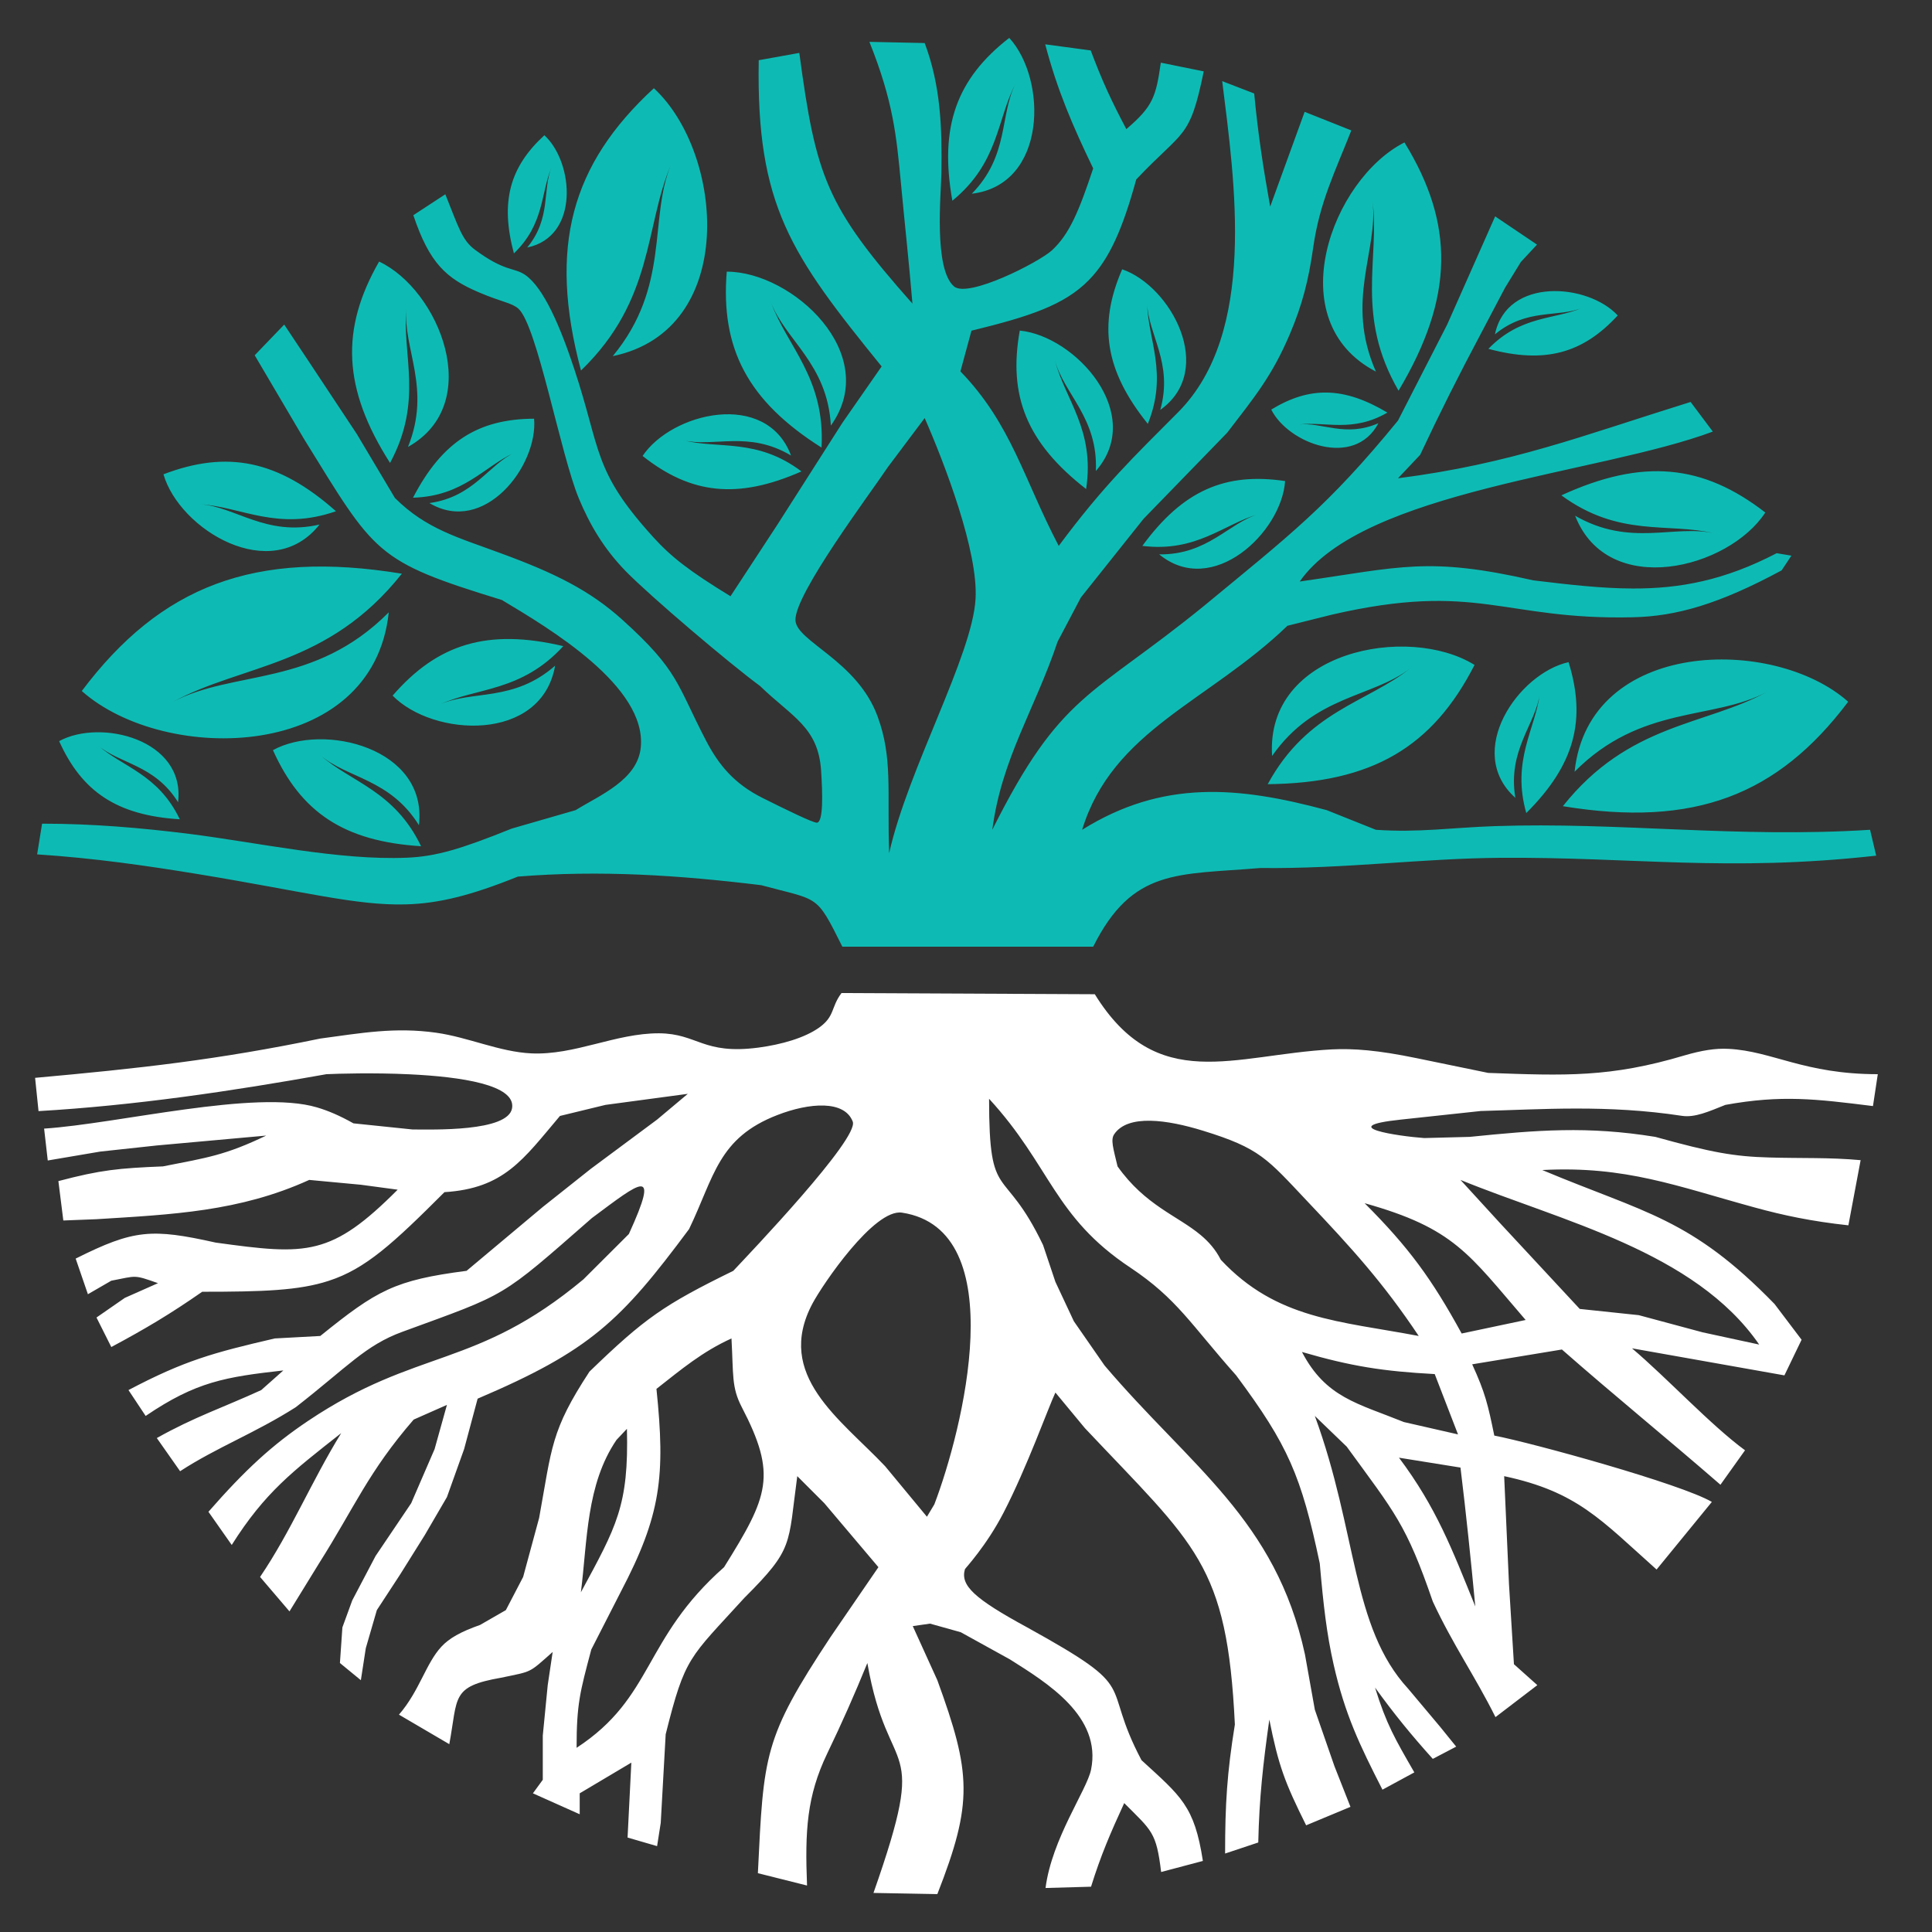 <svg width="18" height="18" viewBox="0 0 18 18" fill="none" xmlns="http://www.w3.org/2000/svg">
<rect x="0" y="0" width="18" height="18" fill="#333333" stroke="none"/>
<path fill-rule="evenodd" clip-rule="evenodd" d="M7.84 9.252L10.2 9.263C10.78 10.2 11.492 9.826 12.407 9.777C12.609 9.767 12.838 9.784 13.2 9.859L13.865 9.996C14.581 10.022 15.002 10.04 15.694 9.833C15.852 9.787 15.982 9.765 16.106 9.772C16.513 9.793 16.809 10.008 17.495 10.008L17.45 10.305C16.921 10.239 16.598 10.199 16.075 10.294C15.917 10.357 15.791 10.414 15.67 10.396C14.976 10.29 14.367 10.336 13.796 10.351L13.052 10.431C12.425 10.497 13.03 10.586 13.269 10.603L13.693 10.592C14.325 10.528 14.792 10.49 15.422 10.592C15.948 10.738 16.156 10.775 16.483 10.784C16.774 10.793 17.043 10.782 17.335 10.809L17.221 11.416C16.878 11.379 16.615 11.323 16.349 11.25C15.624 11.052 15.145 10.86 14.369 10.901C15.326 11.303 15.751 11.345 16.533 12.149L16.785 12.482L16.625 12.814L15.205 12.562C15.533 12.84 15.939 13.278 16.258 13.512L16.029 13.833C15.54 13.408 15.039 13.001 14.552 12.573L13.716 12.711C13.838 12.978 13.863 13.087 13.922 13.375C14.283 13.445 15.662 13.825 15.949 13.993L15.434 14.623C14.914 14.159 14.696 13.899 14.014 13.753L14.059 14.761L14.105 15.505L14.323 15.7L13.933 15.998C13.741 15.613 13.538 15.327 13.349 14.921C13.1 14.197 12.996 14.095 12.547 13.478L12.25 13.192C12.648 14.277 12.589 15.158 13.12 15.734L13.418 16.089L13.567 16.273L13.349 16.387C13.144 16.159 12.991 15.971 12.811 15.723C12.917 16.066 12.998 16.202 13.177 16.513L12.88 16.674C12.667 16.257 12.531 15.974 12.425 15.508C12.361 15.225 12.33 14.958 12.296 14.566C12.123 13.748 12.002 13.466 11.517 12.814C11.095 12.34 10.968 12.101 10.531 11.81C9.816 11.335 9.791 10.864 9.215 10.237C9.215 11.227 9.35 10.831 9.718 11.6L9.833 11.943L10.005 12.31L10.291 12.722C11.094 13.667 11.885 14.158 12.158 15.414L12.25 15.929L12.433 16.456L12.582 16.834L12.169 17.006C11.97 16.606 11.912 16.452 11.826 16.021C11.768 16.433 11.732 16.749 11.723 17.166L11.414 17.269C11.414 16.808 11.432 16.518 11.505 16.067C11.433 14.566 11.141 14.402 10.108 13.306L9.833 12.974C9.769 13.109 9.567 13.674 9.35 14.093C9.19 14.403 8.991 14.614 8.99 14.62C8.946 14.771 9.075 14.893 9.57 15.162C10.657 15.763 10.238 15.648 10.635 16.399C11.002 16.736 11.128 16.823 11.207 17.338L10.818 17.441C10.773 17.068 10.732 17.058 10.474 16.799C10.345 17.08 10.257 17.283 10.165 17.578L9.741 17.59C9.801 17.128 10.125 16.68 10.165 16.488C10.267 15.99 9.754 15.678 9.409 15.46L8.951 15.207L8.665 15.127L8.504 15.15L8.733 15.654C9.049 16.521 9.068 16.792 8.733 17.647L8.138 17.636C8.668 16.127 8.279 16.63 8.081 15.494C7.959 15.793 7.846 16.048 7.707 16.337C7.516 16.735 7.499 17.059 7.519 17.567L7.061 17.452C7.115 16.343 7.114 16.196 7.737 15.253L8.184 14.601L7.68 14.005L7.428 13.753C7.34 14.399 7.399 14.424 6.935 14.887C6.419 15.454 6.384 15.43 6.202 16.158L6.156 16.983L6.122 17.2L5.847 17.12L5.882 16.422L5.401 16.708V16.903L4.965 16.708L5.057 16.582V16.17L5.103 15.7L5.149 15.391C4.922 15.592 4.964 15.569 4.668 15.631C4.2 15.713 4.268 15.809 4.186 16.25L3.717 15.975C3.909 15.753 3.967 15.498 4.113 15.341C4.186 15.263 4.289 15.204 4.473 15.139L4.713 15.001L4.874 14.692L5.023 14.142C5.143 13.483 5.13 13.332 5.492 12.779C6.007 12.281 6.183 12.158 6.832 11.84C6.986 11.676 8.005 10.608 7.945 10.45C7.868 10.248 7.541 10.273 7.244 10.388C6.689 10.602 6.656 10.961 6.42 11.451C5.783 12.308 5.497 12.585 4.45 13.031L4.324 13.501L4.164 13.948L3.957 14.303L3.728 14.669L3.511 15.001L3.408 15.356L3.362 15.654L3.167 15.494L3.19 15.162L3.282 14.91L3.499 14.497L3.831 14.005L4.049 13.501L4.164 13.089L3.854 13.226C3.431 13.714 3.305 14.04 2.972 14.566L2.697 15.013L2.423 14.692C2.712 14.266 2.901 13.803 3.179 13.352C2.728 13.707 2.469 13.903 2.159 14.394L1.942 14.085C2.285 13.693 2.535 13.463 2.872 13.237C3.892 12.554 4.431 12.757 5.435 11.92L5.859 11.497C6.154 10.851 5.971 11.009 5.515 11.348C4.651 12.104 4.738 12.046 3.749 12.408C3.404 12.534 3.24 12.733 2.755 13.111C2.376 13.352 2.019 13.485 1.678 13.707L1.461 13.398C1.809 13.202 2.083 13.112 2.434 12.951L2.64 12.768C2.1 12.829 1.828 12.872 1.357 13.192L1.197 12.951C1.72 12.675 1.988 12.603 2.56 12.47L2.984 12.447C3.512 12.021 3.675 11.927 4.347 11.84L5.057 11.245L5.504 10.89L6.122 10.431L6.408 10.191L5.641 10.294L5.217 10.397C4.873 10.804 4.697 11.072 4.141 11.107C3.659 11.589 3.405 11.822 3.063 11.933C2.785 12.024 2.449 12.035 1.884 12.035C1.588 12.241 1.355 12.38 1.037 12.55L0.899 12.275L1.163 12.092L1.472 11.955C1.242 11.874 1.277 11.886 1.037 11.932L0.819 12.058L0.705 11.726C1.248 11.454 1.413 11.444 2.01 11.577C2.438 11.636 2.707 11.669 2.948 11.607C3.186 11.546 3.397 11.393 3.705 11.084L3.362 11.038L2.881 10.993C2.23 11.289 1.602 11.315 0.899 11.359L0.59 11.371L0.544 11.004C0.942 10.899 1.107 10.884 1.518 10.867C1.931 10.786 2.099 10.763 2.48 10.58L1.461 10.672L0.934 10.729L0.445 10.812L0.411 10.515C1.098 10.47 2.382 10.148 2.952 10.317C3.058 10.348 3.169 10.396 3.293 10.466L3.843 10.523C4.025 10.523 4.736 10.547 4.771 10.324C4.806 10.107 4.296 10.032 3.815 10.009C3.476 9.993 3.151 10.003 3.041 10.008C2.159 10.166 1.254 10.3 0.359 10.352L0.327 10.042C1.301 9.954 2.027 9.874 2.984 9.676C3.364 9.625 3.68 9.567 4.066 9.622C4.363 9.664 4.654 9.8 4.949 9.814C5.356 9.833 5.734 9.626 6.139 9.627C6.501 9.629 6.548 9.829 7.068 9.76C7.278 9.732 7.496 9.671 7.633 9.573C7.781 9.466 7.739 9.387 7.84 9.252ZM13.607 10.993C14.543 11.376 15.79 11.657 16.39 12.527L15.863 12.413L15.268 12.253L14.718 12.195L13.974 11.394L13.607 10.993ZM12.714 11.21C13.55 11.444 13.683 11.682 14.214 12.298L13.618 12.424C13.34 11.916 13.125 11.621 12.714 11.21ZM13.034 13.581C13.382 14.045 13.53 14.436 13.745 14.967C13.704 14.533 13.66 14.106 13.607 13.673L13.034 13.581ZM12.13 12.596C12.352 13.021 12.647 13.074 13.08 13.249L13.584 13.364C13.512 13.176 13.439 12.989 13.367 12.802C12.887 12.776 12.591 12.73 12.13 12.596ZM13.218 12.447C12.48 12.307 11.894 12.293 11.374 11.737C11.325 11.641 11.261 11.569 11.187 11.507C10.971 11.326 10.671 11.232 10.412 10.867C10.371 10.695 10.346 10.618 10.381 10.567C10.509 10.378 10.878 10.433 11.206 10.534C11.74 10.698 11.805 10.795 12.181 11.193C12.595 11.63 12.886 11.95 13.218 12.447ZM8.705 14.016L8.636 14.131L8.247 13.661C7.83 13.22 7.215 12.814 7.569 12.146C7.664 11.967 8.145 11.258 8.404 11.298C9.442 11.457 8.966 13.333 8.705 14.016ZM5.372 16.284C5.372 15.875 5.404 15.763 5.509 15.368L5.784 14.83C6.159 14.115 6.2 13.752 6.116 12.94C6.349 12.757 6.544 12.593 6.815 12.47C6.834 12.814 6.815 12.924 6.91 13.108C7.241 13.744 7.16 13.938 6.746 14.601C5.985 15.274 6.095 15.811 5.372 16.284ZM5.412 14.835C5.473 14.354 5.461 13.83 5.744 13.415L5.841 13.312C5.859 14.029 5.743 14.223 5.412 14.835Z" fill="white"/>
<path fill-rule="evenodd" clip-rule="evenodd" d="M7.848 8.82H10.185C10.552 8.086 10.974 8.152 11.742 8.087C12.532 8.096 13.249 7.997 13.983 7.992C15.207 7.983 16.095 8.126 17.48 7.972L17.423 7.731C16.179 7.81 15.084 7.657 13.925 7.697C13.534 7.71 13.214 7.759 12.819 7.731L12.361 7.548C11.537 7.326 10.833 7.262 10.082 7.731C10.366 6.801 11.259 6.539 11.995 5.83L12.407 5.727C13.767 5.413 13.998 5.778 15.209 5.751C15.616 5.743 16.015 5.629 16.599 5.314L16.69 5.177L16.553 5.154C16.067 5.407 15.653 5.485 15.209 5.483C14.922 5.482 14.623 5.448 14.285 5.407C13.305 5.184 13.053 5.283 12.109 5.418C12.706 4.565 14.899 4.417 15.958 4.021L15.751 3.745C14.741 4.059 14.085 4.32 13.025 4.456L13.231 4.238C13.412 3.852 13.593 3.492 13.793 3.116L14.022 2.681L14.17 2.44L14.32 2.279L13.93 2.016L13.483 3.024L13.025 3.918C12.368 4.722 12.016 4.985 11.215 5.647C10.166 6.5 9.885 6.451 9.245 7.731C9.332 7.065 9.643 6.607 9.853 5.979L10.07 5.567L10.654 4.834L11.433 4.032C11.689 3.698 11.85 3.506 12.018 3.111C12.133 2.839 12.191 2.614 12.235 2.305C12.295 1.885 12.435 1.608 12.59 1.215L12.155 1.042L11.834 1.925C11.768 1.558 11.72 1.241 11.685 0.871L11.387 0.756C11.503 1.694 11.714 3.099 10.977 3.84C10.572 4.248 10.287 4.516 9.864 5.086C9.538 4.465 9.424 3.952 8.948 3.46L9.051 3.081C9.591 2.949 9.917 2.843 10.146 2.608C10.336 2.414 10.46 2.131 10.586 1.672C11.029 1.203 11.083 1.307 11.215 0.665L10.815 0.584C10.77 0.902 10.741 0.992 10.494 1.203C10.354 0.939 10.267 0.75 10.162 0.47L9.738 0.413C9.851 0.842 9.995 1.175 10.185 1.569C10.053 1.965 9.965 2.18 9.801 2.332C9.676 2.446 9.02 2.779 8.889 2.669C8.697 2.506 8.768 1.804 8.771 1.607C8.777 1.198 8.766 0.802 8.615 0.401L8.1 0.39C8.322 0.944 8.352 1.265 8.394 1.709C8.429 2.084 8.47 2.454 8.501 2.829C7.696 1.92 7.602 1.648 7.447 0.493L7.069 0.561C7.045 1.916 7.367 2.37 8.214 3.414L7.848 3.94L7.241 4.891L6.806 5.555C6.423 5.321 6.254 5.19 6.083 5.001C5.521 4.381 5.602 4.198 5.351 3.44C5.222 3.048 5.066 2.681 4.894 2.562C4.789 2.489 4.704 2.535 4.423 2.325C4.303 2.236 4.269 2.108 4.149 1.81L3.851 2.005C4.002 2.456 4.161 2.595 4.46 2.723C4.684 2.818 4.765 2.82 4.829 2.875C5.005 3.032 5.221 4.23 5.393 4.644C5.493 4.884 5.622 5.108 5.83 5.322C6.06 5.557 6.794 6.18 7.081 6.391C7.378 6.679 7.623 6.773 7.65 7.179C7.664 7.393 7.672 7.659 7.611 7.665C7.575 7.667 7.31 7.537 7.108 7.436C6.834 7.3 6.694 7.12 6.581 6.906C6.303 6.373 6.328 6.252 5.797 5.773C5.496 5.502 5.172 5.34 4.664 5.154C4.271 5.008 3.97 4.93 3.679 4.639L3.324 4.043L2.877 3.368L2.648 3.024L2.373 3.31L2.832 4.089C3.499 5.167 3.491 5.226 4.676 5.59C5.122 5.857 6.026 6.394 5.97 6.963C5.94 7.267 5.589 7.408 5.363 7.548L4.767 7.72C4.296 7.91 4.062 7.98 3.791 7.991C3.159 8.018 2.399 7.849 1.763 7.769C1.314 7.713 0.865 7.674 0.392 7.674L0.346 7.96C0.879 7.995 1.363 8.065 1.84 8.143C2.833 8.306 3.317 8.438 3.778 8.426C4.088 8.418 4.388 8.343 4.825 8.167C5.594 8.105 6.329 8.154 7.092 8.247C7.635 8.394 7.6 8.323 7.848 8.82ZM7.37 4.244C7.14 3.63 6.258 3.843 5.987 4.248C6.436 4.604 6.871 4.655 7.467 4.392C7.052 4.079 6.694 4.186 6.36 4.101C6.65 4.171 6.972 4.007 7.37 4.244ZM7.741 3.965C8.218 3.298 7.381 2.53 6.771 2.531C6.713 3.246 6.965 3.734 7.654 4.17C7.69 3.52 7.329 3.223 7.183 2.816C7.313 3.167 7.709 3.386 7.741 3.965ZM9.054 1.805C9.757 1.721 9.758 0.741 9.403 0.353C8.914 0.733 8.749 1.177 8.873 1.87C9.308 1.514 9.287 1.111 9.461 0.781C9.313 1.069 9.404 1.448 9.054 1.805ZM10.21 4.388C10.674 3.857 10.022 3.131 9.501 3.08C9.392 3.687 9.565 4.125 10.119 4.556C10.204 4.003 9.92 3.719 9.829 3.358C9.911 3.67 10.231 3.89 10.21 4.388ZM10.81 3.819C11.334 3.445 10.907 2.663 10.455 2.509C10.231 3.025 10.293 3.451 10.694 3.949C10.885 3.476 10.693 3.164 10.688 2.825C10.696 3.118 10.933 3.381 10.81 3.819ZM10.8 5.165C11.297 5.573 11.941 4.959 11.973 4.482C11.416 4.399 11.021 4.569 10.643 5.086C11.15 5.148 11.402 4.882 11.728 4.789C11.446 4.872 11.254 5.17 10.8 5.165ZM12.819 3.462C11.914 2.991 12.409 1.669 13.085 1.327C13.552 2.087 13.549 2.769 13.03 3.64C12.624 2.94 12.856 2.408 12.788 1.874C12.843 2.337 12.528 2.802 12.819 3.462ZM12.842 3.943C12.62 4.366 12.003 4.133 11.844 3.816C12.2 3.599 12.519 3.601 12.926 3.844C12.598 4.034 12.349 3.924 12.1 3.955C12.316 3.931 12.533 4.078 12.842 3.943ZM13.928 3.115C14.039 2.578 14.796 2.64 15.072 2.939C14.747 3.292 14.394 3.392 13.867 3.25C14.169 2.938 14.479 2.98 14.745 2.867C14.514 2.962 14.227 2.868 13.928 3.115ZM4.912 2.306C5.403 2.204 5.346 1.512 5.072 1.26C4.749 1.556 4.659 1.88 4.788 2.361C5.074 2.085 5.036 1.802 5.139 1.558C5.051 1.77 5.138 2.032 4.912 2.306ZM5.709 3.318C6.881 3.076 6.746 1.425 6.092 0.822C5.322 1.531 5.106 2.302 5.413 3.452C6.096 2.792 6.004 2.116 6.251 1.535C6.042 2.04 6.248 2.666 5.709 3.318ZM1.659 7.474C1.729 6.888 0.936 6.694 0.551 6.905C0.763 7.376 1.09 7.597 1.675 7.633C1.473 7.211 1.143 7.148 0.91 6.942C1.113 7.119 1.438 7.12 1.659 7.474ZM3.903 7.688C3.988 6.969 3.014 6.73 2.543 6.989C2.803 7.568 3.204 7.839 3.923 7.884C3.674 7.365 3.269 7.288 2.983 7.035C3.233 7.252 3.632 7.253 3.903 7.688ZM2.977 4.887C2.529 5.455 1.672 4.935 1.523 4.419C2.115 4.193 2.591 4.285 3.13 4.763C2.588 4.953 2.247 4.721 1.866 4.698C2.196 4.721 2.479 5.002 2.977 4.887ZM4.001 4.687C4.511 4.991 5.014 4.341 4.976 3.901C4.457 3.903 4.12 4.113 3.848 4.637C4.319 4.623 4.511 4.345 4.796 4.216C4.55 4.33 4.416 4.629 4.001 4.687ZM3.801 4.164C4.524 3.759 4.089 2.698 3.532 2.437C3.172 3.065 3.191 3.619 3.634 4.313C3.946 3.735 3.745 3.309 3.786 2.874C3.754 3.251 4.021 3.62 3.801 4.164ZM3.622 5.705C3.475 7.096 1.539 7.128 0.762 6.438C1.498 5.46 2.37 5.12 3.744 5.345C3.054 6.215 2.257 6.186 1.61 6.54C2.174 6.239 2.925 6.407 3.622 5.705ZM5.172 6.202C5.045 6.921 4.037 6.868 3.658 6.481C4.076 5.999 4.542 5.853 5.248 6.02C4.858 6.447 4.444 6.404 4.096 6.564C4.399 6.428 4.784 6.543 5.172 6.202ZM14.118 7.433C13.639 7.004 14.147 6.273 14.614 6.169C14.78 6.706 14.673 7.123 14.22 7.575C14.081 7.084 14.305 6.794 14.347 6.458C14.309 6.749 14.044 6.984 14.118 7.433ZM14.675 4.805C14.981 5.587 16.107 5.298 16.447 4.775C15.866 4.325 15.306 4.267 14.547 4.615C15.085 5.01 15.542 4.866 15.972 4.969C15.598 4.884 15.19 5.101 14.675 4.805ZM11.852 7.043C11.787 6.065 13.119 5.811 13.738 6.195C13.348 6.958 12.786 7.296 11.811 7.306C12.183 6.622 12.737 6.547 13.141 6.225C12.788 6.5 12.249 6.474 11.852 7.043ZM14.67 7.19C14.801 5.95 16.527 5.922 17.219 6.538C16.563 7.409 15.786 7.712 14.561 7.511C15.177 6.736 15.886 6.762 16.463 6.446C15.961 6.714 15.291 6.564 14.67 7.19ZM8.284 7.949C8.264 7.372 8.319 7.062 8.176 6.674C7.984 6.151 7.413 5.975 7.411 5.776C7.407 5.53 8.102 4.606 8.272 4.352L8.615 3.895C8.802 4.322 9.115 5.139 9.089 5.579C9.06 6.108 8.459 7.165 8.284 7.949Z" fill="#0DBBB4"/>
</svg>
